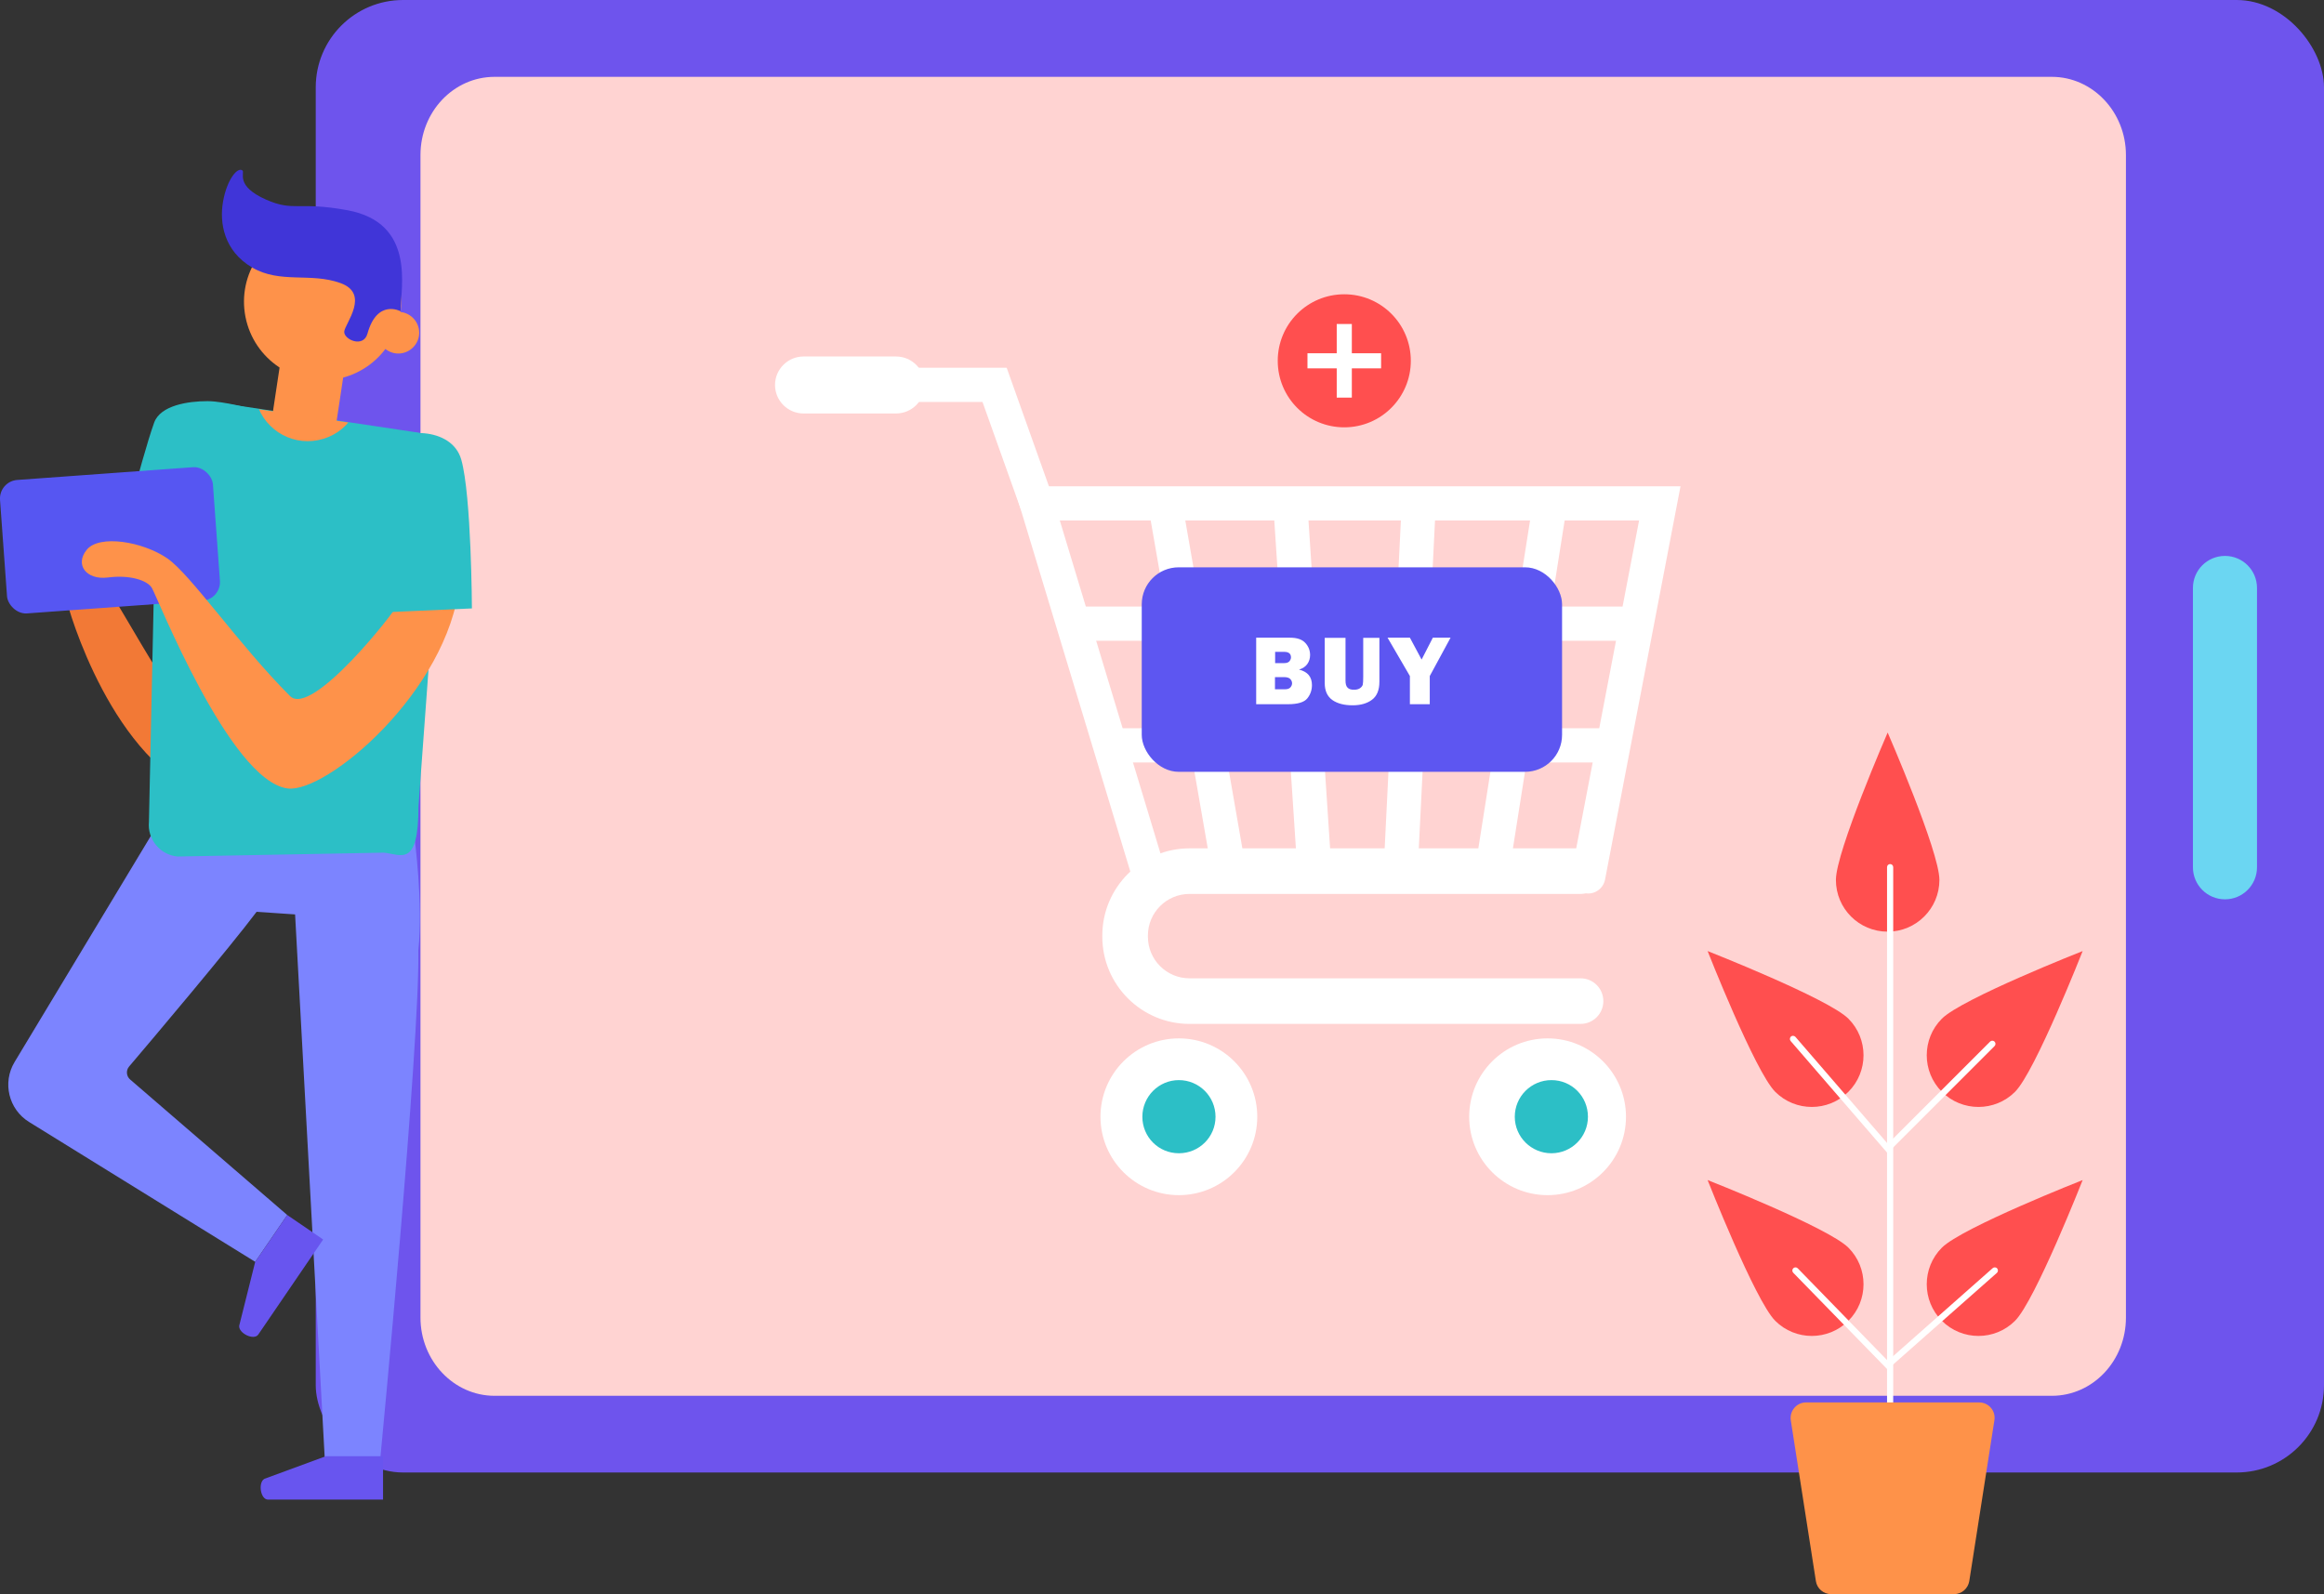 <?xml version="1.0" encoding="UTF-8"?>
<svg id="Layer_2" data-name="Layer 2" xmlns="http://www.w3.org/2000/svg" xmlns:xlink="http://www.w3.org/1999/xlink" viewBox="0 0 150.89 103.53">
  <rect x="0" y="0" width="150.89" height="103.53" fill="#333333" stroke="none"/>
  <defs>
    <style>
      .cls-1 {
        fill: #ffd3d2;
      }

      .cls-2 {
        fill: #fff;
      }

      .cls-3 {
        fill: #5656f2;
      }

      .cls-4 {
        fill: #5d56f1;
      }

      .cls-5 {
        fill: #ff4f4f;
      }

      .cls-6 {
        fill: #6e54ed;
      }

      .cls-7 {
        fill: #6bd6f2;
      }

      .cls-8 {
        fill: #fe924a;
      }

      .cls-9 {
        fill: #6855ef;
      }

      .cls-10 {
        clip-path: url(#clippath);
      }

      .cls-11 {
        fill: #7c84ff;
      }

      .cls-12 {
        fill: none;
      }

      .cls-13 {
        fill: #fe9249;
      }

      .cls-14 {
        fill: #2cbfc6;
      }

      .cls-15 {
        fill: #f27936;
      }

      .cls-16 {
        fill: #4035d8;
      }
    </style>
    <clipPath id="clippath">
      <path class="cls-12" d="m12.53,46.83l11,1.05c1.13.11,2.14-.72,2.24-1.85l3.01-15.71c.11-1.13-.72-2.14-1.85-2.25l-13.98-2.06c-1.13-.11-2.66,1.98-2.77,3.11l.5,15.46c-.11,1.13.72,2.14,1.85,2.24Z"/>
    </clipPath>
  </defs>
  <g id="Layer_1-2" data-name="Layer 1">
    <g>
      <path class="cls-14" d="m16.37,26.56l-.71,11.56-8.36-.85s1.86-7.47,2.71-9.83c.41-1.12,2.2-1.39,3.46-1.39,1.04,0,2.9.5,2.9.5Z"/>
      <rect class="cls-6" x="20.5" width="130.39" height="95.62" rx="5.67" ry="5.67"/>
      <path class="cls-1" d="m133.23,4.99H32.11c-2.66,0-4.81,2.27-4.81,5.08v75.49c0,2.8,2.16,5.08,4.81,5.08h101.11c2.66,0,4.81-2.27,4.81-5.08V10.07c0-2.8-2.16-5.08-4.81-5.08Z"/>
      <path class="cls-11" d="m26.91,54.37l-17-.28L.95,68.96c-.81,1.34-.39,3.08.94,3.9l14.68,9.08,2.08-3.04-10.2-8.8c-.25-.21-.28-.59-.07-.84,1.45-1.7,6.57-7.77,8.28-10.05l2.5.17,1.92,35.24h3.62s2.57-26.78,2.46-32.91c.33-3-.25-7.33-.25-7.33Z"/>
      <g>
        <path class="cls-5" d="m91.6,23.43c0,2.38-1.93,4.32-4.32,4.32s-4.32-1.93-4.32-4.32,1.93-4.32,4.32-4.32,4.32,1.93,4.32,4.32Z"/>
        <g>
          <rect class="cls-2" x="86.79" y="21.04" width=".98" height="4.78"/>
          <rect class="cls-2" x="84.89" y="22.94" width="4.78" height=".98"/>
        </g>
      </g>
      <path class="cls-15" d="m12.41,37.11l-3.62-1.93s2.25,2.06,2.04,5.19c-.13,1.95,4.17,6.57,1.67,6-1.26-.29-5.33-8.42-6.49-9.59-1.13-1.14-4.73-1.72-4.67,0,.07,1.72,2.8,1.17,2.94,2.01.15.84,3.05,10.75,9.22,12.92,4.47,1.57,3.32-1.49,3.5-4,.18-2.51-4.59-10.59-4.59-10.59Z"/>
      <path class="cls-14" d="m11.52,55.62l13.4-.25c1.13.11,2.25,1,2.25-3l1.62-22.06c.11-1.13-.72-2.14-1.85-2.25l-12.95-1.94c-2.2-.06-3.69,1.87-3.8,3l-.52,24.25c-.11,1.13.72,2.14,1.85,2.25Z"/>
      <rect class="cls-8" x="16.9" y="22.46" width="6.52" height="4.18" transform="translate(-7.12 40.82) rotate(-81.42)"/>
      <path class="cls-8" d="m15.94,20.59c.55,2.76,3.23,4.56,6,4.01,2.76-.55,4.56-3.23,4.01-6-.55-2.76-3.23-4.56-6-4.01-2.76.55-4.56,3.23-4.01,6Z"/>
      <path class="cls-8" d="m24.54,21.87c.15.73.86,1.21,1.59,1.06.73-.15,1.21-.86,1.06-1.59-.15-.73-.86-1.21-1.59-1.06s-1.21.86-1.06,1.59Z"/>
      <path class="cls-16" d="m26.01,20.2c0-1.51,1.01-5.73-3.46-6.55-3.23-.59-3.44.12-5.28-.69-2.03-.9-1.35-1.75-1.53-1.89-.31-.25-1.01.58-1.26,2.03-.24,1.37.06,3.2,1.89,4.27,1.83,1.07,3.78.31,5.73,1.01s.3,2.63.25,3.15c-.04.52,1.25,1.09,1.51.13.63-2.27,2.14-1.45,2.14-1.45Z"/>
      <path class="cls-7" d="m146.54,56.32c0,1.15-.93,2.08-2.08,2.08h0c-1.15,0-2.08-.93-2.08-2.08v-18.14c0-1.15.93-2.08,2.08-2.08h0c1.15,0,2.08.93,2.08,2.08v18.14Z"/>
      <rect class="cls-3" x=".21" y="30.74" width="13.86" height="8.69" rx="1.21" ry="1.21" transform="translate(-2.52 .61) rotate(-4.15)"/>
      <g class="cls-10">
        <path class="cls-8" d="m16.59,25.86c.37,1.88,2.2,3.1,4.07,2.72,1.88-.37,3.1-2.2,2.72-4.07-.37-1.88-2.2-3.1-4.07-2.72-1.88.37-3.1,2.2-2.72,4.07Z"/>
      </g>
      <path class="cls-8" d="m29.83,37.87s-3.9,1.02-4.04,1.43c-.15.42-5.55,7.31-6.96,5.9-3.33-3.33-6.46-7.92-7.98-8.95-1.62-1.1-4.4-1.54-5.21-.56-.81.98-.03,1.99,1.37,1.81,1.4-.18,2.52.17,2.84.66.33.51,5.05,12.53,8.82,13.04,2.5.33,10.41-6.28,11.17-13.33Z"/>
      <path class="cls-14" d="m24.91,28.92c-2.28,2.68-.86,10.88-.86,10.88l6.59-.29s-.03-7.33-.69-9.66c-.62-2.2-4.09-2.06-5.05-.93Z"/>
      <g>
        <path class="cls-2" d="m102.62,66.49h-25.39c-3.12,0-5.66-2.54-5.66-5.66v-.08c0-3.12,2.54-5.66,5.66-5.66h25.39c.82,0,1.48.66,1.48,1.48s-.66,1.48-1.48,1.48h-25.39c-1.49,0-2.7,1.21-2.7,2.7v.08c0,1.49,1.21,2.7,2.7,2.7h25.39c.82,0,1.48.66,1.48,1.48s-.66,1.48-1.48,1.48Z"/>
        <path class="cls-2" d="m74.64,58.02c-.48,0-.92-.31-1.06-.79l-7.76-25.65h43.29l-4.9,25.54c-.12.6-.7,1-1.3.88-.6-.12-1-.7-.88-1.3l4.39-22.9h-37.61l6.89,22.79c.18.59-.15,1.21-.74,1.38-.11.03-.22.05-.32.05Z"/>
        <path class="cls-2" d="m67.32,33.79c-.46,0-.88-.28-1.05-.74l-2.48-6.95h-5.6c-.61,0-1.11-.5-1.11-1.11s.5-1.11,1.11-1.11h7.17l3,8.42c.21.58-.1,1.21-.67,1.42-.12.04-.25.06-.37.06Z"/>
        <path class="cls-2" d="m58.18,26.85h-6.01c-1.02,0-1.85-.83-1.85-1.85s.83-1.85,1.85-1.85h6.01c1.02,0,1.85.83,1.85,1.85s-.83,1.85-1.85,1.85Z"/>
        <path class="cls-2" d="m81.63,72.52c0,2.81-2.28,5.09-5.09,5.09s-5.09-2.28-5.09-5.09,2.28-5.09,5.09-5.09,5.09,2.28,5.09,5.09Z"/>
        <path class="cls-2" d="m105.57,72.52c0,2.81-2.28,5.09-5.09,5.09s-5.09-2.28-5.09-5.09,2.28-5.09,5.09-5.09,5.09,2.28,5.09,5.09Z"/>
        <path class="cls-14" d="m78.92,72.52c0,1.31-1.06,2.37-2.38,2.37s-2.37-1.06-2.37-2.37,1.06-2.38,2.37-2.38,2.38,1.06,2.38,2.38Z"/>
        <path class="cls-14" d="m103.1,72.52c0,1.31-1.06,2.37-2.37,2.37s-2.38-1.06-2.38-2.37,1.06-2.38,2.38-2.38,2.37,1.06,2.37,2.38Z"/>
        <path class="cls-2" d="m79.75,57.41c-.53,0-1-.38-1.09-.92l-3.95-22.7c-.1-.6.3-1.18.9-1.28.6-.1,1.18.3,1.28.9l3.95,22.7c.1.6-.3,1.18-.9,1.28-.06.01-.13.02-.19.02Z"/>
        <path class="cls-2" d="m85.3,56.91c-.58,0-1.07-.45-1.11-1.04l-1.48-22.46c-.04-.61.42-1.14,1.03-1.18.61-.04,1.14.42,1.18,1.03l1.48,22.46c.04.61-.42,1.14-1.03,1.18-.02,0-.05,0-.07,0Z"/>
        <path class="cls-2" d="m96.91,57.41c-.06,0-.12,0-.17-.01-.61-.1-1.02-.66-.92-1.27l3.58-22.7c.1-.61.66-1.02,1.27-.92.61.1,1.02.66.92,1.27l-3.58,22.7c-.09.55-.56.94-1.1.94Z"/>
        <path class="cls-2" d="m90.98,56.91s-.04,0-.06,0c-.61-.03-1.08-.55-1.05-1.16l1.11-22.46c.03-.61.56-1.09,1.16-1.05.61.03,1.08.55,1.05,1.16l-1.11,22.46c-.03.59-.52,1.06-1.11,1.06Z"/>
        <path class="cls-2" d="m105.29,41.61h-35.54c-.61,0-1.11-.5-1.11-1.11s.5-1.11,1.11-1.11h35.54c.61,0,1.11.5,1.11,1.11s-.5,1.11-1.11,1.11Z"/>
        <path class="cls-2" d="m104.06,49.51h-31.34c-.61,0-1.11-.5-1.11-1.11s.5-1.11,1.11-1.11h31.34c.61,0,1.11.5,1.11,1.11s-.5,1.11-1.11,1.11Z"/>
      </g>
      <g>
        <path class="cls-5" d="m119.2,57.14c0-1.85,3.36-9.57,3.36-9.57,0,0,3.36,7.72,3.36,9.57s-1.5,3.36-3.36,3.36-3.36-1.5-3.36-3.36Z"/>
        <path class="cls-2" d="m122.72,96.45c-.11,0-.2-.09-.2-.2v-39.94c0-.11.09-.2.2-.2s.2.09.2.2v39.94c0,.11-.09.2-.2.2Z"/>
        <path class="cls-5" d="m115.26,85.77c-1.31-1.31-4.39-9.14-4.39-9.14,0,0,7.83,3.08,9.14,4.39,1.31,1.31,1.31,3.44,0,4.75-1.31,1.31-3.44,1.31-4.75,0Z"/>
        <path class="cls-5" d="m115.26,70.9c-1.31-1.31-4.39-9.14-4.39-9.14,0,0,7.83,3.08,9.14,4.39,1.31,1.31,1.31,3.44,0,4.75-1.31,1.31-3.44,1.31-4.75,0Z"/>
        <path class="cls-5" d="m130.83,85.77c1.31-1.31,4.39-9.14,4.39-9.14,0,0-7.83,3.08-9.14,4.39-1.31,1.31-1.31,3.44,0,4.75,1.31,1.31,3.44,1.31,4.75,0Z"/>
        <path class="cls-5" d="m130.83,70.9c1.31-1.31,4.39-9.14,4.39-9.14,0,0-7.83,3.08-9.14,4.39-1.31,1.31-1.31,3.44,0,4.75,1.31,1.31,3.44,1.31,4.75,0Z"/>
        <path class="cls-13" d="m117.26,91.07h11.24c.62,0,1.09.55.99,1.16l-1.63,10.44c-.08.49-.5.85-.99.85h-7.98c-.49,0-.92-.36-.99-.85l-1.63-10.44c-.09-.61.38-1.16.99-1.16Z"/>
        <path class="cls-2" d="m122.55,74.88l-6.29-7.28c-.07-.08-.06-.21.02-.29.08-.07.21-.06.29.02l6,6.95,6.64-6.64c.08-.08.21-.08.29,0,.08.08.08.21,0,.29l-6.95,6.95Z"/>
        <path class="cls-2" d="m122.55,88.93l-6.12-6.28c-.08-.08-.08-.21,0-.29.08-.08.21-.08.29,0l5.85,6.01,6.81-6.02c.08-.07.21-.07.29.02.07.08.07.21-.02.29l-7.1,6.27Z"/>
      </g>
      <g>
        <rect class="cls-4" x="74.13" y="36.84" width="27.29" height="13.28" rx="2.4" ry="2.4"/>
        <g>
          <path class="cls-2" d="m81.56,45.73v-4.32h2.19c.46,0,.79.11,1,.34.21.23.31.49.31.79,0,.21-.06.41-.18.58-.12.17-.3.29-.54.36.56.14.84.47.84,1.01,0,.32-.1.61-.3.86s-.62.38-1.26.38h-2.06Zm1.22-2.67h.61c.15,0,.26-.04.33-.12.06-.08.1-.16.1-.25,0-.24-.15-.36-.44-.36h-.59v.73Zm0,1.7h.65c.16,0,.28-.04.35-.12.07-.08.11-.17.11-.27s-.04-.19-.11-.27c-.07-.08-.21-.13-.4-.13h-.6v.79Z"/>
          <path class="cls-2" d="m89.56,41.41v2.86c0,.54-.16.93-.48,1.17-.32.24-.74.36-1.26.36-.54,0-.98-.11-1.31-.34-.33-.23-.5-.6-.5-1.11v-2.93h1.35v2.78c0,.21.04.36.13.45.09.1.23.14.42.14.16,0,.29-.03.39-.1.1-.07.16-.15.18-.23.02-.09.03-.26.03-.51v-2.53h1.04Z"/>
          <path class="cls-2" d="m94.18,41.41l-1.35,2.49v1.83h-1.29v-1.83l-1.45-2.49h1.45l.76,1.42.73-1.42h1.16Z"/>
        </g>
      </g>
      <path class="cls-9" d="m16.57,81.94l2.08-3.04,2.33,1.59-4.21,6.17c-.28.41-1.29-.08-1.24-.57l1.04-4.15Z"/>
      <path class="cls-9" d="m21.19,94.56h3.68v2.82h-7.47c-.49,0-.66-1.11-.23-1.35l4.02-1.48Z"/>
    </g>
  </g>
</svg>